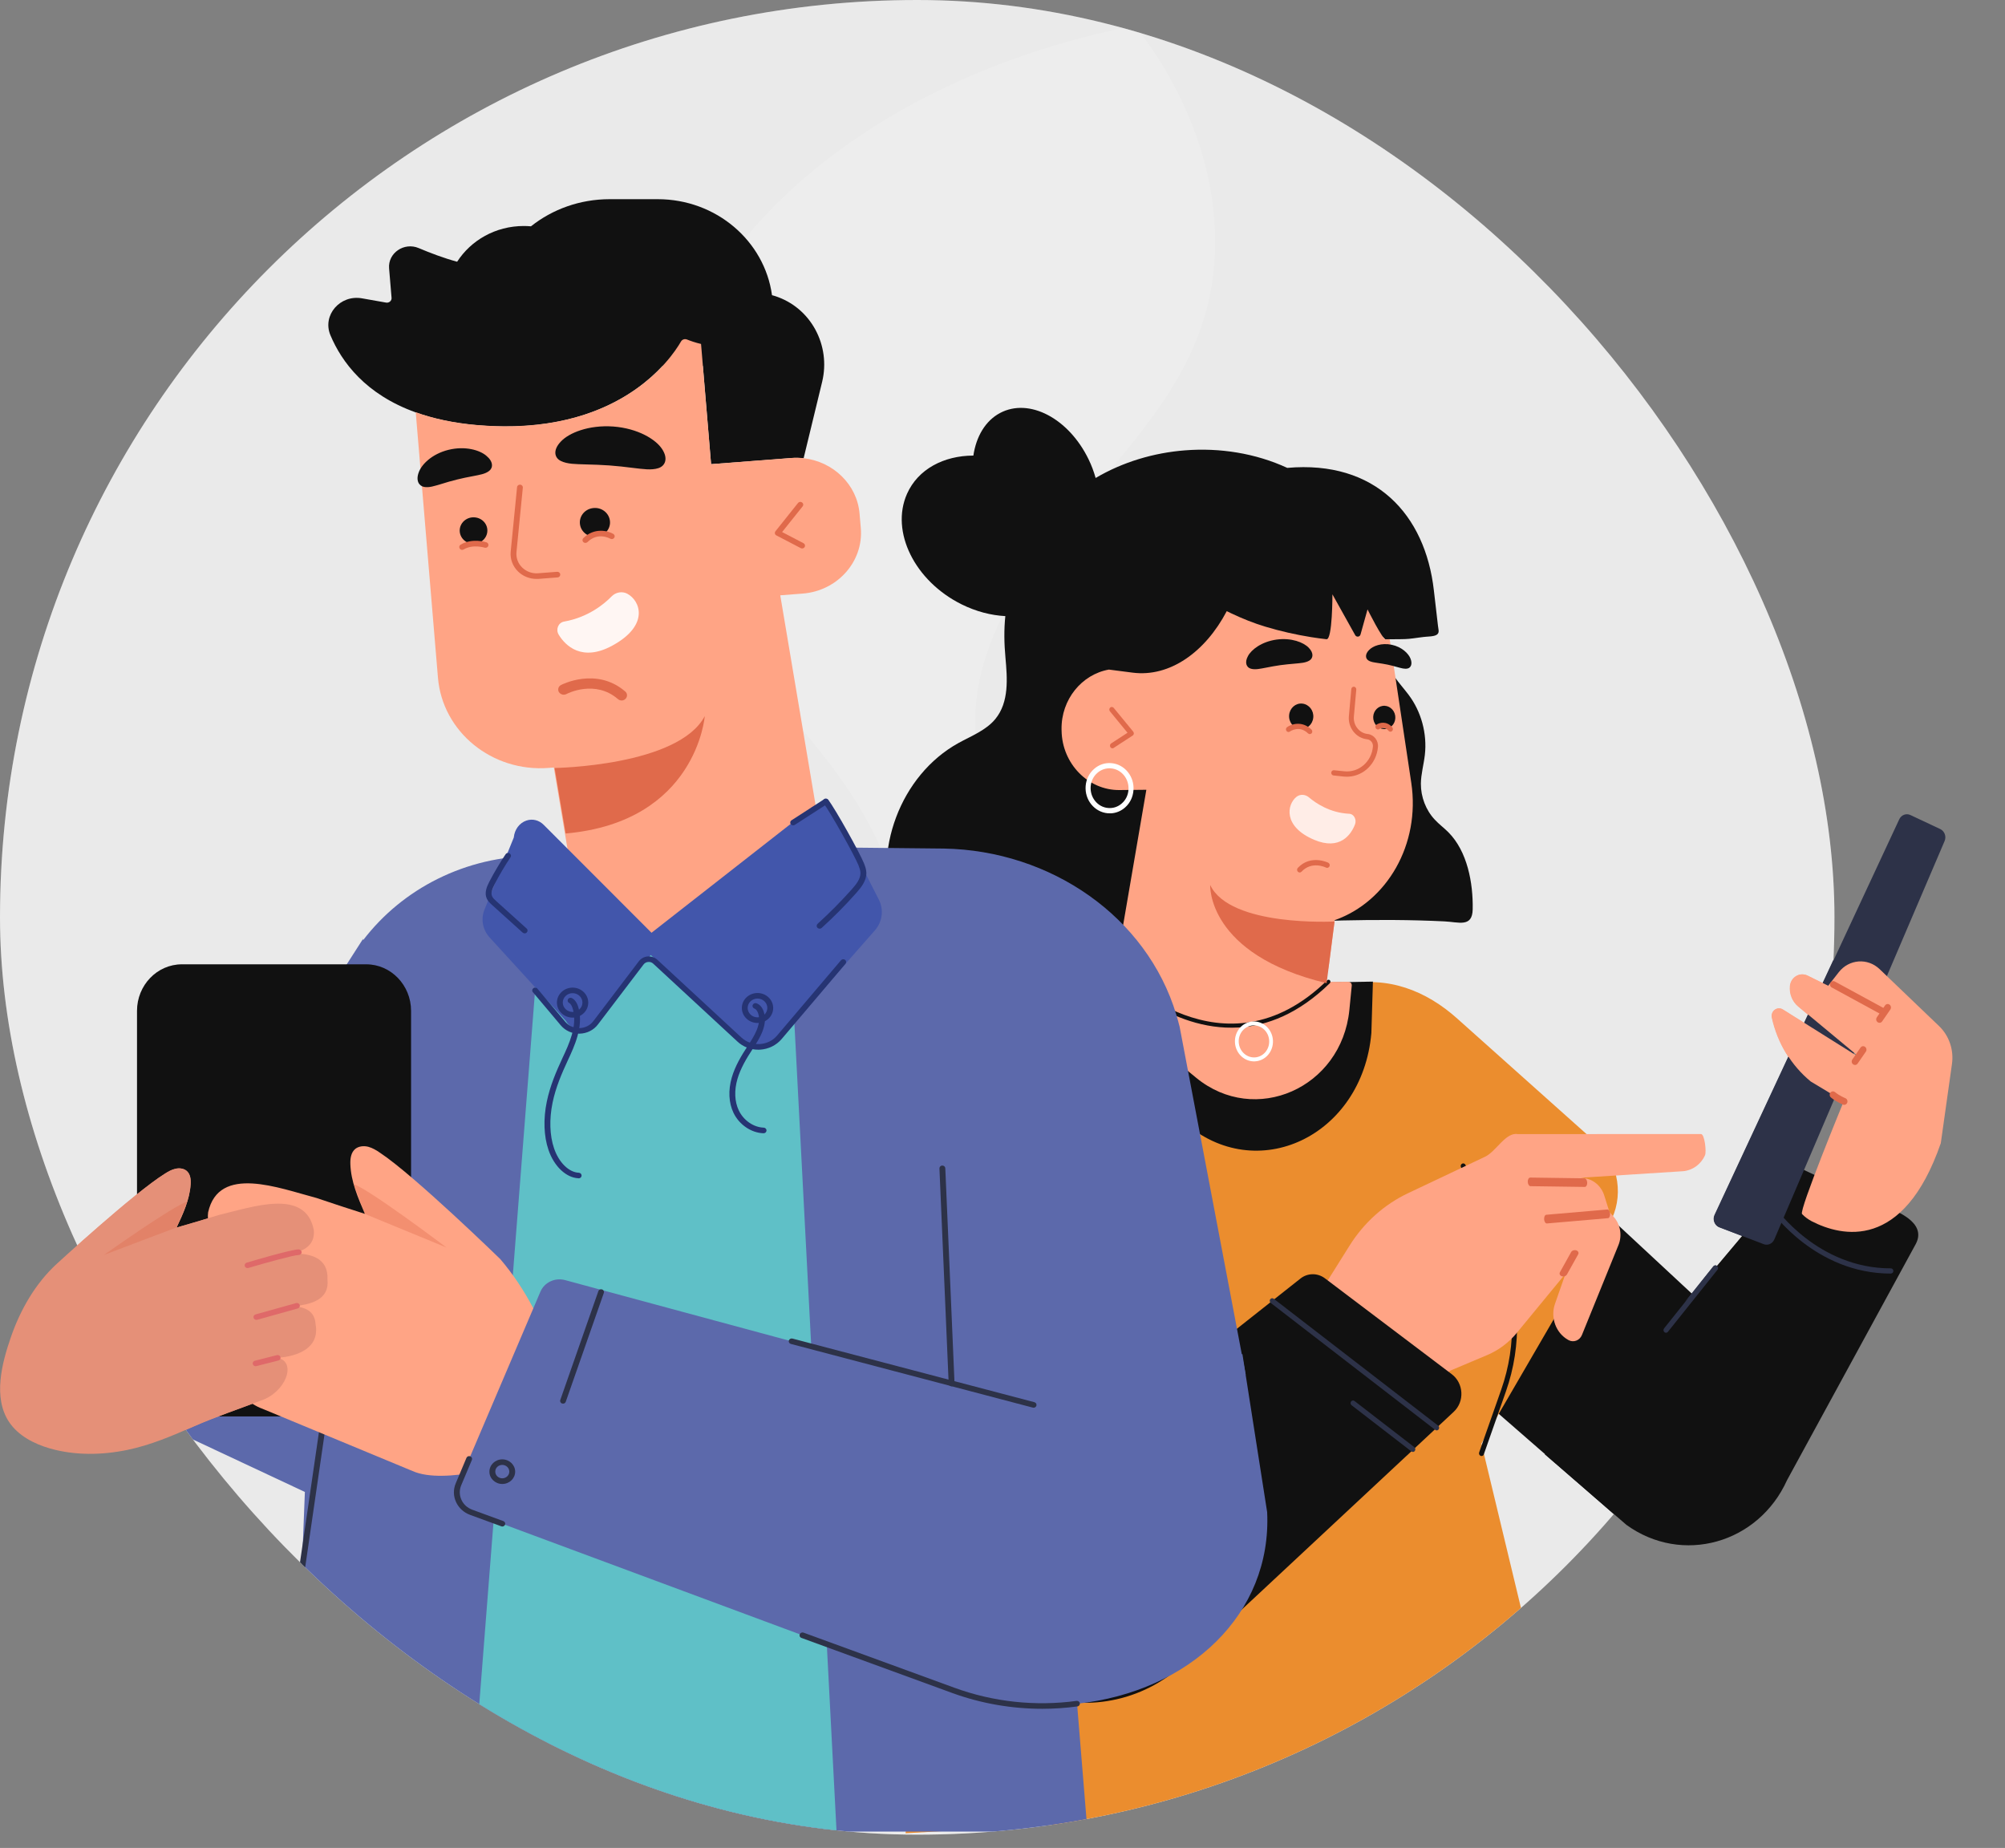 <svg width="51" height="47" viewBox="0 0 51 47" fill="none" xmlns="http://www.w3.org/2000/svg">
  <rect x="0" y="0" width="51" height="47" fill="#808080" stroke="none"/>
  <defs>
    <clipPath id="clip0_3079_38489">
      <rect width="46.662" height="46.662" rx="23.331" fill="white"/>
    </clipPath>
    <clipPath id="clip1_3079_38489">
      <rect width="27.018" height="36.024" fill="white" transform="translate(20.346 10.698) rotate(-3.33)"/>
    </clipPath>
    <clipPath id="clip2_3079_38489">
      <rect width="32.239" height="41.571" fill="white" transform="matrix(-1 0 0 1 32.239 5.066)"/>
    </clipPath>
  </defs>
  <g clip-path="url(#clip0_3079_38489)">
    <rect width="46.662" height="46.662" rx="23.331" fill="white" fill-opacity="0.8"/>
    <path opacity="0.4"
          d="M28.444 0.145C30.443 2.355 31.525 5.543 30.553 8.338C29.877 10.281 28.334 11.79 27.023 13.395C25.711 14.997 24.551 16.96 24.864 18.991C25.09 20.457 26.051 21.696 26.97 22.875C29.393 25.974 31.801 29.216 32.851 32.983C33.901 36.747 33.095 40.968 30.432 43.872C23.701 51.216 15.174 45.244 13.941 44.332C10.146 41.525 5.127 41.062 0.404 40.508C-4.319 39.954 -9.382 39.028 -12.654 35.648C-16.127 32.059 -16.327 25.582 -12.442 22.426C-11.053 21.298 -9.315 20.662 -7.818 19.676C-4.847 17.721 -3.42 14.278 -2.79 10.829C-1.067 1.364 3.651 -2.168 8.055 -4.006C14.489 -6.693 23.805 -4.986 28.444 0.145Z"
          fill="white" fill-opacity="0.36"/>
    <path opacity="0.4"
          d="M19.286 5.672C17.288 7.882 16.205 11.07 17.177 13.865C17.853 15.809 19.397 17.317 20.708 18.922C22.019 20.524 23.18 22.487 22.866 24.519C22.64 25.985 21.68 27.223 20.76 28.402C18.338 31.502 15.93 34.743 14.88 38.51C13.829 42.274 14.636 46.496 17.299 49.399C24.03 56.743 32.556 50.771 33.789 49.859C37.584 47.053 42.603 46.59 47.327 46.036C52.05 45.482 57.112 44.556 60.385 41.175C63.858 37.587 64.058 31.11 60.173 27.953C58.783 26.826 57.045 26.189 55.548 25.203C52.578 23.249 51.15 19.806 50.521 16.357C48.797 6.891 44.08 3.36 39.676 1.522C33.241 -1.166 23.925 0.541 19.286 5.672Z"
          fill="white" fill-opacity="0.36"/>
    <g clip-path="url(#clip1_3079_38489)">
      <path
        d="M45.768 29.705L43.06 32.926L40.739 30.769L37.792 35.671L41.36 38.78C42.774 39.804 44.717 39.263 45.449 37.643L48.727 31.63C49.001 31.092 48.255 30.779 47.696 30.602L45.768 29.705Z"
        fill="#111111"/>
      <path
        d="M44.835 31.636L43.719 31.21C43.609 31.157 43.559 31.022 43.608 30.906L48.298 20.844C48.348 20.728 48.476 20.676 48.587 20.729L49.344 21.085C49.455 21.138 49.505 21.273 49.455 21.389L45.124 31.521C45.076 31.637 44.947 31.689 44.835 31.636Z"
        fill="#2D3248"/>
      <path
        d="M49.358 29.074L49.642 27.06C49.693 26.702 49.57 26.34 49.314 26.095L47.804 24.649C47.499 24.357 47.026 24.392 46.765 24.724L46.495 25.07L47.716 25.672L45.973 24.813C45.779 24.717 45.552 24.85 45.528 25.074C45.507 25.274 45.586 25.472 45.736 25.598L47.321 26.914L45.344 25.674C45.203 25.586 45.03 25.717 45.068 25.885C45.209 26.527 45.555 27.099 46.049 27.505L46.89 28.011C46.89 28.011 45.746 30.788 45.829 30.876C45.9 30.95 45.984 31.012 46.079 31.062C46.831 31.448 48.405 31.83 49.358 29.074Z"
        fill="#FFA485"/>
      <path
        d="M46.573 24.967C46.598 24.948 46.632 24.944 46.661 24.96L47.906 25.638C47.947 25.66 47.963 25.712 47.943 25.755C47.921 25.798 47.872 25.814 47.831 25.793L46.586 25.114C46.545 25.093 46.529 25.04 46.549 24.997C46.555 24.985 46.563 24.975 46.573 24.967Z"
        fill="#E06A4B"/>
      <path
        d="M46.565 27.772C46.594 27.749 46.637 27.749 46.667 27.774C46.768 27.861 46.93 27.929 46.931 27.929C46.974 27.947 46.995 27.998 46.978 28.043C46.962 28.088 46.913 28.11 46.87 28.093C46.862 28.089 46.684 28.013 46.563 27.91C46.528 27.88 46.522 27.824 46.551 27.788C46.555 27.78 46.56 27.776 46.565 27.772Z"
        fill="#E06A4B"/>
      <path
        d="M42.371 33.896C42.356 33.897 42.339 33.892 42.327 33.88C42.3 33.856 42.296 33.813 42.319 33.785L43.58 32.206C43.603 32.178 43.643 32.174 43.67 32.198C43.697 32.222 43.701 32.265 43.678 32.293L42.417 33.872C42.405 33.887 42.388 33.895 42.371 33.896Z"
        fill="#2D3248"/>
      <path
        d="M48.092 32.389C48.091 32.389 48.089 32.39 48.088 32.39C46.164 32.392 45.057 30.806 45.046 30.79C45.025 30.761 45.032 30.718 45.061 30.697C45.089 30.676 45.129 30.682 45.15 30.713C45.161 30.728 46.231 32.259 48.088 32.257C48.124 32.256 48.152 32.286 48.152 32.324C48.153 32.359 48.125 32.388 48.092 32.389Z"
        fill="#2D3248"/>
      <path
        d="M40.637 29.095L37.077 25.915C36.28 25.196 35.292 24.809 34.218 25.051L29.952 25.098L28.637 25.207C28.626 25.206 28.616 25.207 28.604 25.205L28.524 25.078L26.738 25.132C25.506 25.228 24.612 25.436 23.587 26.18C22.58 26.91 22.077 28 22.025 29.277C22.018 29.446 21.819 32.41 21.699 33.864C21.664 34.281 21.992 34.636 22.39 34.612C22.871 34.584 23.537 34.544 24.275 34.501L23.035 46.627L39.831 45.65L37.683 36.717L40.936 31.119C41.315 30.467 41.185 29.584 40.637 29.095Z"
        fill="#EB8D2E"/>
      <path
        d="M26.501 25.111C26.449 25.111 26.425 25.18 26.465 25.216L30.106 28.532C31.957 30.176 34.654 28.902 34.883 26.273L34.922 24.966L26.501 25.111Z"
        fill="#111111"/>
      <path
        d="M36.841 21.167C36.729 21.055 36.602 20.962 36.495 20.846C36.268 20.604 36.14 20.268 36.142 19.931C36.145 19.685 36.215 19.446 36.243 19.201C36.305 18.662 36.152 18.097 35.828 17.669C35.58 17.341 35.334 17.124 35.239 16.693C35.203 16.529 35.185 16.361 35.174 16.192C35.206 16.236 35.232 16.263 35.247 16.262C35.276 16.26 35.312 16.258 35.35 16.259C35.51 16.256 35.725 16.261 35.849 16.247C35.968 16.233 36.089 16.217 36.208 16.201C36.295 16.188 36.463 16.194 36.538 16.148C36.552 16.14 36.562 16.132 36.57 16.122C36.614 16.071 36.586 16.003 36.576 15.909C36.561 15.783 36.547 15.656 36.532 15.529C36.512 15.357 36.493 15.184 36.472 15.012C36.252 13.086 34.987 11.702 32.743 11.9C31.933 11.526 31.023 11.385 30.145 11.454C29.351 11.515 28.561 11.749 27.869 12.157C27.824 11.997 27.766 11.838 27.689 11.681C27.183 10.639 26.178 10.112 25.44 10.503C25.063 10.702 24.831 11.104 24.759 11.587C24.006 11.589 23.351 11.932 23.072 12.558C22.644 13.52 23.266 14.778 24.46 15.371C24.829 15.554 25.21 15.651 25.572 15.67C25.536 16.017 25.542 16.363 25.575 16.724C25.622 17.252 25.672 17.854 25.319 18.286C25.08 18.576 24.71 18.716 24.38 18.898C22.905 19.713 22.174 21.658 22.736 23.274C22.791 23.43 22.863 23.593 23 23.687C23.128 23.773 23.291 23.785 23.444 23.793C25.723 23.906 28.002 23.753 30.274 23.606C31.997 23.495 33.721 23.387 35.446 23.399C35.877 23.402 36.309 23.413 36.74 23.434C37.103 23.45 37.451 23.597 37.46 23.128C37.473 22.455 37.324 21.652 36.841 21.167Z"
        fill="#111111"/>
      <path
        d="M33.95 23.403C35.283 22.934 36.132 21.472 35.898 19.911L35.349 16.257C35.311 16.258 35.275 16.259 35.246 16.261C35.167 16.266 34.785 15.499 34.785 15.499L34.607 16.137C34.589 16.202 34.504 16.212 34.471 16.154L33.892 15.116C33.892 15.116 33.895 16.275 33.741 16.258C33.609 16.243 33.478 16.225 33.346 16.204C32.96 16.142 32.574 16.055 32.188 15.939C31.891 15.85 31.601 15.733 31.32 15.6C31.282 15.582 31.242 15.563 31.204 15.544C30.655 16.589 29.751 17.229 28.811 17.108L28.206 17.03C27.515 17.153 26.991 17.791 27.002 18.549L27.003 18.584C27.016 19.424 27.681 20.103 28.479 20.094L29.159 20.087L28.33 24.918C28.327 24.942 28.326 24.967 28.323 24.991L27.725 24.994C27.647 24.994 27.613 25.098 27.675 25.148L30.423 27.409C31.924 28.645 34.125 27.673 34.323 25.688L34.384 25.067C34.388 25.015 34.35 24.971 34.3 24.971L33.69 24.973C33.748 24.82 33.788 24.66 33.81 24.492L33.95 23.403Z"
        fill="#FFA485"/>
      <path
        d="M31.502 26.133C29.75 26.235 28.386 24.824 28.367 24.804C28.348 24.785 28.349 24.752 28.367 24.732C28.386 24.712 28.416 24.713 28.435 24.733C28.462 24.761 31.125 27.511 33.761 24.931C33.78 24.913 33.811 24.914 33.829 24.934C33.847 24.955 33.846 24.987 33.827 25.006C33.03 25.785 32.234 26.09 31.502 26.133Z"
        fill="#111111"/>
      <path
        d="M31.925 26.994C31.659 27.01 31.429 26.795 31.413 26.515C31.397 26.235 31.6 25.995 31.866 25.98C32.133 25.964 32.363 26.179 32.379 26.459C32.395 26.738 32.192 26.979 31.925 26.994ZM31.872 26.08C31.658 26.093 31.495 26.285 31.509 26.509C31.522 26.734 31.706 26.906 31.92 26.894C32.134 26.881 32.297 26.689 32.283 26.464C32.27 26.239 32.086 26.068 31.872 26.08Z"
        fill="white"/>
      <path
        d="M28.301 19.032C28.278 19.033 28.256 19.023 28.243 19.001C28.225 18.969 28.234 18.927 28.263 18.908L28.68 18.637L28.232 18.091C28.209 18.063 28.212 18.021 28.238 17.997C28.265 17.972 28.305 17.977 28.328 18.003L28.825 18.608C28.837 18.624 28.843 18.643 28.84 18.662C28.837 18.681 28.827 18.699 28.811 18.708L28.33 19.021C28.322 19.03 28.311 19.032 28.301 19.032Z"
        fill="#E06A4B"/>
      <path
        d="M35.489 18.202C35.514 18.363 35.41 18.514 35.255 18.539C35.102 18.564 34.958 18.454 34.933 18.292C34.908 18.131 35.012 17.98 35.166 17.954C35.32 17.929 35.464 18.041 35.489 18.202Z"
        fill="#111111"/>
      <path
        d="M33.405 18.25C33.389 18.428 33.239 18.558 33.069 18.539C32.899 18.521 32.775 18.363 32.791 18.185C32.808 18.007 32.958 17.877 33.127 17.895C33.297 17.914 33.422 18.072 33.405 18.25Z"
        fill="#111111"/>
      <path
        d="M33.772 22.071C33.758 22.075 33.742 22.073 33.729 22.066C33.714 22.06 33.37 21.89 33.106 22.17C33.081 22.198 33.039 22.197 33.013 22.171C32.987 22.144 32.986 22.101 33.012 22.073C33.343 21.723 33.782 21.941 33.786 21.942C33.819 21.959 33.833 22 33.818 22.034C33.807 22.053 33.791 22.066 33.772 22.071Z"
        fill="#E06A4B"/>
      <path
        d="M31.816 17.007C31.925 17.04 32.058 17.008 32.188 16.984C32.318 16.958 32.45 16.934 32.564 16.918C32.68 16.902 32.812 16.889 32.944 16.878C33.075 16.865 33.212 16.86 33.308 16.799C33.4 16.742 33.425 16.611 33.288 16.473C33.158 16.338 32.849 16.215 32.469 16.267C32.09 16.321 31.829 16.523 31.743 16.688C31.65 16.858 31.711 16.977 31.816 17.007Z"
        fill="#111111"/>
      <path
        d="M35.81 17.001C35.732 17.023 35.644 16.993 35.555 16.97C35.467 16.944 35.377 16.922 35.3 16.905C35.221 16.889 35.13 16.874 35.04 16.861C34.95 16.846 34.856 16.839 34.793 16.787C34.731 16.738 34.721 16.636 34.824 16.532C34.92 16.431 35.139 16.344 35.399 16.399C35.658 16.453 35.829 16.622 35.879 16.753C35.933 16.89 35.885 16.982 35.81 17.001Z"
        fill="#111111"/>
      <path d="M32.774 18.548C32.774 18.548 33.053 18.348 33.316 18.603L32.774 18.548Z" fill="#FFA485"/>
      <path
        d="M33.319 18.671C33.303 18.672 33.286 18.666 33.272 18.653C33.05 18.438 32.82 18.599 32.81 18.606C32.781 18.627 32.742 18.619 32.721 18.588C32.702 18.557 32.708 18.517 32.737 18.495C32.848 18.415 33.121 18.325 33.359 18.555C33.385 18.581 33.387 18.624 33.363 18.651C33.351 18.662 33.336 18.669 33.319 18.671Z"
        fill="#E06A4B"/>
      <path d="M35.048 18.489C35.048 18.489 35.22 18.373 35.367 18.545L35.048 18.489Z" fill="#FFA485"/>
      <path
        d="M35.371 18.61C35.352 18.611 35.334 18.604 35.32 18.588C35.214 18.463 35.096 18.535 35.083 18.544C35.054 18.563 35.015 18.553 34.995 18.522C34.977 18.491 34.984 18.45 35.014 18.43C35.089 18.38 35.27 18.329 35.414 18.499C35.438 18.527 35.435 18.569 35.41 18.593C35.399 18.603 35.385 18.609 35.371 18.61Z"
        fill="#E06A4B"/>
      <path
        d="M33.946 23.437C33.946 23.437 31.291 23.582 30.783 22.509C30.277 21.436 30.783 22.509 30.783 22.509C30.783 22.509 30.693 24.277 33.744 25.006L33.946 23.437Z"
        fill="#E06A4B"/>
      <path
        d="M34.436 17.531L34.375 18.215C34.351 18.476 34.534 18.708 34.783 18.735C34.908 18.748 34.999 18.865 34.988 18.994C34.95 19.417 34.593 19.725 34.191 19.683L33.928 19.655"
        fill="#FFA485"/>
      <path
        d="M34.307 19.753C34.266 19.756 34.225 19.755 34.184 19.751L33.92 19.723C33.886 19.72 33.859 19.686 33.862 19.65C33.865 19.614 33.896 19.586 33.932 19.59L34.196 19.617C34.562 19.655 34.889 19.374 34.922 18.989C34.931 18.896 34.865 18.813 34.776 18.803C34.638 18.788 34.514 18.719 34.427 18.608C34.339 18.496 34.297 18.355 34.311 18.21L34.372 17.526C34.375 17.489 34.407 17.463 34.441 17.465C34.476 17.469 34.502 17.502 34.499 17.538L34.438 18.223C34.428 18.331 34.459 18.438 34.526 18.521C34.592 18.606 34.686 18.658 34.789 18.668C34.948 18.685 35.066 18.835 35.05 19.001C35.013 19.417 34.691 19.731 34.307 19.753Z"
        fill="#E06A4B"/>
      <path opacity="0.8"
            d="M32.978 20.266C33.073 20.192 33.203 20.202 33.295 20.28C33.463 20.423 33.822 20.673 34.319 20.697C34.442 20.703 34.512 20.847 34.467 20.966C34.368 21.227 34.085 21.636 33.429 21.36C32.63 21.022 32.734 20.46 32.978 20.266Z"
            fill="white"/>
      <path
        d="M28.262 20.686C28.233 20.687 28.204 20.686 28.175 20.684C28.013 20.669 27.865 20.589 27.759 20.459C27.653 20.328 27.602 20.162 27.615 19.991C27.628 19.822 27.704 19.667 27.828 19.558C27.952 19.447 28.11 19.395 28.272 19.41C28.434 19.424 28.582 19.504 28.688 19.635C28.794 19.766 28.845 19.932 28.831 20.102C28.818 20.272 28.743 20.427 28.619 20.536C28.517 20.627 28.393 20.678 28.262 20.686ZM28.193 19.542C28.09 19.548 27.991 19.588 27.911 19.66C27.812 19.746 27.753 19.869 27.743 20.003C27.733 20.138 27.772 20.268 27.856 20.372C27.94 20.476 28.056 20.539 28.185 20.55C28.314 20.562 28.438 20.521 28.536 20.433C28.635 20.347 28.694 20.224 28.704 20.091C28.714 19.956 28.675 19.825 28.591 19.721C28.507 19.617 28.39 19.554 28.262 19.543C28.239 19.54 28.216 19.54 28.193 19.542Z"
        fill="white"/>
      <path
        d="M37.688 37.032C37.679 37.033 37.67 37.032 37.663 37.028C37.63 37.015 37.612 36.976 37.624 36.942L38.185 35.346C38.592 34.188 38.549 32.927 38.065 31.796L37.161 29.684C37.146 29.65 37.161 29.611 37.193 29.595C37.225 29.581 37.263 29.595 37.277 29.629L38.181 31.741C38.68 32.905 38.723 34.202 38.304 35.393L37.743 36.989C37.736 37.015 37.714 37.031 37.688 37.032Z"
        fill="#111111"/>
      <path
        d="M33.186 33.502L34.331 31.676C34.696 31.095 35.21 30.634 35.815 30.348L37.775 29.42C38.056 29.287 38.297 28.794 38.602 28.844L43.268 28.843C43.359 28.841 43.41 29.294 43.37 29.38C43.369 29.383 43.368 29.384 43.367 29.387C43.265 29.614 43.054 29.766 42.816 29.788L40.21 29.954L40.296 29.965C40.532 29.995 40.73 30.166 40.805 30.402L40.938 30.822L41.058 30.962C41.221 31.156 41.264 31.43 41.168 31.666L40.238 33.955C40.181 34.095 40.023 34.154 39.894 34.082C39.576 33.907 39.43 33.512 39.554 33.159L39.822 32.393L38.583 33.899C38.379 34.148 38.121 34.34 37.832 34.463L36.896 34.858L34.693 36.291L33.186 33.502Z"
        fill="#FFA485"/>
      <path
        d="M40.336 30.18C40.328 30.185 40.319 30.19 40.309 30.188L38.932 30.169C38.895 30.169 38.863 30.12 38.861 30.059C38.858 29.999 38.887 29.95 38.925 29.95L40.302 29.969C40.339 29.969 40.371 30.018 40.373 30.079C40.374 30.124 40.359 30.163 40.336 30.18Z"
        fill="#E06A4B"/>
      <path
        d="M40.922 30.975C40.915 30.98 40.908 30.983 40.9 30.983L39.347 31.117C39.312 31.119 39.281 31.073 39.277 31.012C39.273 30.951 39.297 30.9 39.331 30.896L40.885 30.762C40.919 30.76 40.95 30.806 40.955 30.867C40.958 30.914 40.943 30.956 40.922 30.975Z"
        fill="#E06A4B"/>
      <path
        d="M39.807 32.458C39.783 32.467 39.754 32.469 39.727 32.459C39.679 32.443 39.657 32.399 39.678 32.359L39.965 31.843C39.987 31.804 40.044 31.785 40.094 31.801C40.143 31.817 40.165 31.861 40.144 31.901L39.856 32.417C39.845 32.435 39.828 32.449 39.807 32.458Z"
        fill="#E06A4B"/>
      <path
        d="M33.078 32.519L29.215 35.571L29.106 34.276L22.747 34.58L23.783 40.173C24.49 43.221 28.068 44.346 30.232 42.201L36.978 35.907C37.257 35.647 37.233 35.182 36.928 34.951L33.702 32.513C33.516 32.372 33.261 32.373 33.078 32.519Z"
        fill="#111111"/>
      <path
        d="M36.548 36.38C36.534 36.381 36.519 36.377 36.507 36.367L32.324 33.139C32.296 33.116 32.289 33.075 32.309 33.046C32.331 33.016 32.37 33.01 32.398 33.031L36.581 36.259C36.609 36.281 36.615 36.323 36.595 36.352C36.585 36.369 36.566 36.379 36.548 36.38Z"
        fill="#2D3248"/>
      <path
        d="M35.942 36.928C35.928 36.929 35.912 36.924 35.9 36.914L34.379 35.74C34.351 35.718 34.345 35.677 34.365 35.647C34.386 35.618 34.425 35.611 34.454 35.633L35.974 36.806C36.003 36.829 36.009 36.87 35.989 36.9C35.978 36.918 35.961 36.927 35.942 36.928Z"
        fill="#2D3248"/>
      <path
        d="M28.084 34.452C28.05 34.454 28.019 34.426 28.017 34.389C28.015 34.352 28.041 34.321 28.077 34.318L29.64 34.213C29.927 34.193 30.149 33.932 30.134 33.629L30.163 31.313C30.163 31.275 30.192 31.245 30.228 31.247C30.264 31.248 30.291 31.279 30.291 31.316L30.262 33.627C30.28 33.998 30.005 34.322 29.649 34.346L28.084 34.452Z"
        fill="#111111"/>
      <path
        d="M27.974 36.643C27.954 36.645 27.933 36.635 27.92 36.617C27.899 36.587 27.903 36.545 27.931 36.524L29.78 35.04C29.808 35.018 29.848 35.024 29.869 35.052C29.89 35.082 29.886 35.124 29.858 35.145L28.009 36.629C27.998 36.638 27.987 36.643 27.974 36.643Z"
        fill="#2D3248"/>
    </g>
    <g clip-path="url(#clip2_3079_38489)">
      <path
        d="M7.755 37.946L4.132 36.248L7.103 31.101L4.901 30.642L9.236 23.877L9.237 23.912C10.23 22.61 11.838 21.768 13.645 21.768H21.111L21.093 21.552L24.01 21.582C26.725 21.631 29.171 23.313 29.922 25.81C29.952 25.911 29.98 26.012 30.006 26.116L31.687 34.969L26.682 34.579L27.662 46.584H7.416L7.755 37.946Z"
        fill="#5C69AB"/>
      <path
        d="M7.677 40.011C7.714 40.011 7.746 39.986 7.75 39.95L9.607 27.177C9.613 27.139 9.585 27.102 9.543 27.097C9.503 27.092 9.465 27.119 9.46 27.159L7.603 39.93C7.597 39.968 7.625 40.005 7.667 40.01C7.67 40.01 7.673 40.011 7.677 40.011Z"
        fill="#2D3248"/>
      <path d="M13.698 24.075L11.933 46.638L21.279 46.584L20.119 24.344L21.335 23.099L13.698 24.075Z"
            fill="#5FC0C7"/>
      <path
        d="M4.627 36.025H9.315C9.944 36.025 10.456 35.494 10.456 34.842V25.71C10.456 25.057 9.944 24.526 9.315 24.526H4.627C3.997 24.526 3.485 25.057 3.485 25.71V34.842C3.485 35.496 3.997 36.025 4.627 36.025Z"
        fill="#111111"/>
      <path
        d="M7.422 31.883C7.89 31.875 8.357 31.986 8.33 32.545C8.382 33.051 7.929 33.182 7.454 33.225C7.753 33.241 8.006 33.342 8.027 33.68C8.138 34.284 7.581 34.5 7.062 34.535C7.561 34.644 7.267 35.418 6.632 35.625C6.069 35.84 5.486 36.035 4.935 36.277C4.382 36.52 3.838 36.755 3.239 36.879C2.589 37.013 1.904 37.023 1.269 36.84C0.861 36.724 0.461 36.513 0.232 36.17C-0.184 35.548 0.051 34.666 0.275 34.016C0.513 33.325 0.892 32.653 1.446 32.145C1.446 32.145 3.413 30.339 4.193 29.853C4.277 29.8 4.364 29.749 4.461 29.728C4.558 29.705 4.669 29.716 4.745 29.779C4.843 29.86 4.858 29.999 4.849 30.125C4.824 30.51 4.657 30.869 4.491 31.223C4.828 31.126 5.188 31.021 5.579 30.9C6.424 30.702 7.777 30.213 7.982 31.287C8.018 31.663 7.741 31.818 7.422 31.883Z"
        fill="#E59078"/>
      <path opacity="0.36"
            d="M4.488 31.221L2.649 31.918C2.649 31.918 4.415 30.663 4.759 30.566L4.488 31.221Z"
            fill="#E06A4B"/>
      <path
        d="M6.296 32.254C6.303 32.254 6.311 32.252 6.318 32.251C6.76 32.12 7.466 31.923 7.6 31.921C7.642 31.919 7.674 31.887 7.673 31.848C7.671 31.808 7.633 31.78 7.597 31.778C7.401 31.783 6.39 32.081 6.275 32.115C6.237 32.127 6.214 32.167 6.226 32.205C6.235 32.235 6.265 32.254 6.296 32.254Z"
        fill="#DF6969"/>
      <path
        d="M6.522 33.571C6.53 33.571 6.535 33.57 6.543 33.569L7.573 33.281C7.614 33.27 7.636 33.23 7.624 33.193C7.612 33.156 7.572 33.133 7.532 33.145L6.501 33.432C6.461 33.443 6.439 33.483 6.451 33.52C6.461 33.551 6.491 33.571 6.522 33.571Z"
        fill="#DF6969"/>
      <path
        d="M6.503 34.75C6.509 34.75 6.516 34.748 6.522 34.747L7.081 34.605C7.121 34.595 7.145 34.555 7.133 34.518C7.123 34.48 7.083 34.458 7.043 34.468L6.483 34.611C6.443 34.62 6.419 34.66 6.431 34.697C6.44 34.729 6.47 34.75 6.503 34.75Z"
        fill="#DF6969"/>
      <path
        d="M5.294 30.833C5.566 29.616 7.093 30.217 8.051 30.469C8.494 30.62 8.901 30.752 9.282 30.873C9.105 30.463 8.926 30.048 8.912 29.608C8.907 29.466 8.928 29.307 9.042 29.217C9.132 29.149 9.258 29.139 9.368 29.167C9.478 29.196 9.575 29.257 9.668 29.32C10.543 29.899 12.726 32.024 12.726 32.024C14.008 33.532 14.663 35.754 13.899 36.863C13.832 36.962 13.729 37.031 13.612 37.064C13.053 37.226 11.309 37.776 10.494 37.414L6.68 35.832C5.963 35.574 5.654 34.681 6.228 34.574C5.636 34.517 5.008 34.252 5.156 33.567C5.191 33.18 5.484 33.073 5.826 33.064C5.286 32.999 4.773 32.837 4.851 32.259C4.84 31.622 5.376 31.509 5.911 31.533C5.547 31.451 5.237 31.265 5.294 30.833Z"
        fill="#FFA485"/>
      <path opacity="0.36"
            d="M9.282 30.875L11.358 31.73C11.358 31.73 9.386 30.24 8.996 30.119L9.282 30.875Z"
            fill="#E06A4B"/>
      <path
        d="M7.185 31.984C7.216 31.984 7.245 31.965 7.255 31.936C7.269 31.899 7.248 31.857 7.209 31.846C7.08 31.803 5.938 31.43 5.715 31.419C5.669 31.416 5.639 31.448 5.636 31.486C5.634 31.526 5.666 31.559 5.706 31.561C5.877 31.57 6.814 31.867 7.16 31.981C7.169 31.984 7.176 31.984 7.185 31.984Z"
        fill="#DF6969"/>
      <path
        d="M6.88 33.482C6.912 33.482 6.941 33.463 6.952 33.432C6.964 33.395 6.943 33.355 6.904 33.342L5.739 32.981C5.698 32.969 5.658 32.989 5.645 33.026C5.631 33.063 5.654 33.103 5.692 33.116L6.858 33.477C6.866 33.48 6.873 33.482 6.88 33.482Z"
        fill="#DF6969"/>
      <path
        d="M6.861 34.83C6.894 34.83 6.922 34.81 6.933 34.779C6.944 34.742 6.922 34.702 6.882 34.691L6.25 34.51C6.21 34.498 6.17 34.52 6.158 34.558C6.146 34.595 6.168 34.635 6.208 34.647L6.84 34.827C6.846 34.829 6.854 34.83 6.861 34.83Z"
        fill="#DF6969"/>
      <path
        d="M23.183 34.176L22.928 34.869L15.28 32.803L14.375 32.558C14.117 32.488 13.847 32.615 13.746 32.853L11.689 37.678C11.553 37.998 11.717 38.362 12.054 38.487L20.968 41.798L24.436 43.087C25.474 43.362 26.474 43.433 27.393 43.333C30.275 43.022 32.354 41.041 32.232 38.46L31.603 34.442L23.183 34.176Z"
        fill="#5C69AB"/>
      <path
        d="M14.321 35.7C14.353 35.7 14.381 35.682 14.391 35.652L15.359 32.885C15.373 32.847 15.352 32.806 15.313 32.795C15.274 32.782 15.231 32.802 15.22 32.839L14.252 35.606C14.238 35.643 14.259 35.685 14.298 35.696C14.306 35.699 14.314 35.7 14.321 35.7Z"
        fill="#2D3248"/>
      <path
        d="M12.776 37.743C12.958 37.743 13.104 37.602 13.104 37.43C13.104 37.257 12.956 37.117 12.776 37.117C12.595 37.117 12.449 37.258 12.449 37.43C12.448 37.602 12.595 37.743 12.776 37.743ZM12.776 37.258C12.874 37.258 12.955 37.335 12.955 37.429C12.955 37.523 12.874 37.599 12.776 37.599C12.678 37.599 12.598 37.523 12.598 37.429C12.596 37.335 12.677 37.258 12.776 37.258Z"
        fill="#2D3248"/>
      <path
        d="M26.291 35.804C26.324 35.804 26.354 35.782 26.363 35.751C26.373 35.712 26.351 35.674 26.311 35.663C26.25 35.647 20.229 34.063 20.158 34.045C20.118 34.034 20.077 34.056 20.066 34.093C20.054 34.132 20.077 34.17 20.116 34.181C20.187 34.201 26.022 35.735 26.271 35.801C26.278 35.804 26.284 35.804 26.291 35.804Z"
        fill="#2D3248"/>
      <path
        d="M24.205 35.26C24.207 35.26 24.207 35.26 24.208 35.26C24.25 35.258 24.281 35.224 24.28 35.185L24.045 29.712C24.043 29.672 24.009 29.644 23.967 29.644C23.926 29.645 23.895 29.679 23.896 29.718L24.131 35.191C24.132 35.23 24.165 35.26 24.205 35.26Z"
        fill="#2D3248"/>
      <path
        d="M12.776 38.825C12.806 38.825 12.834 38.808 12.846 38.779C12.861 38.742 12.842 38.701 12.803 38.687L12.014 38.398C11.889 38.352 11.79 38.263 11.737 38.145C11.683 38.027 11.682 37.897 11.731 37.778L12.003 37.132C12.018 37.095 12 37.053 11.961 37.039C11.924 37.025 11.88 37.042 11.865 37.079L11.593 37.725C11.527 37.88 11.53 38.049 11.6 38.202C11.67 38.354 11.798 38.471 11.96 38.53L12.75 38.819C12.758 38.823 12.767 38.825 12.776 38.825Z"
        fill="#2D3248"/>
      <path
        d="M26.511 43.461C26.81 43.461 27.109 43.441 27.405 43.401C27.445 43.395 27.473 43.36 27.468 43.32C27.462 43.282 27.424 43.255 27.383 43.26C26.336 43.403 25.259 43.286 24.272 42.924L20.439 41.524C20.4 41.51 20.357 41.529 20.342 41.566C20.327 41.603 20.346 41.644 20.385 41.658L24.218 43.058C24.953 43.326 25.731 43.461 26.511 43.461Z"
        fill="#2D3248"/>
      <path
        d="M9.209 7.588L9.82 7.696C9.897 7.71 9.967 7.649 9.96 7.575L9.897 6.825C9.865 6.437 10.278 6.152 10.651 6.31C10.946 6.435 11.289 6.565 11.628 6.657C11.979 6.112 12.605 5.748 13.323 5.748C13.384 5.748 13.445 5.751 13.506 5.756C14.049 5.325 14.746 5.066 15.508 5.066H16.729C18.22 5.066 19.448 6.131 19.637 7.508C19.659 7.514 19.683 7.519 19.705 7.527C20.636 7.822 21.134 8.794 20.913 9.709L20.441 11.656C20.339 11.644 20.233 11.641 20.128 11.65L19.115 11.728L18.087 11.806L17.878 9.308H16.853C16.175 10.038 14.752 11.037 12.141 10.815C11.53 10.762 11.013 10.647 10.575 10.489C9.295 10.029 8.69 9.205 8.404 8.524C8.193 8.017 8.65 7.488 9.209 7.588Z"
        fill="#111111"/>
      <path
        d="M17.323 8.684C17.353 8.633 17.416 8.613 17.472 8.634C17.558 8.669 17.692 8.716 17.832 8.748L18.088 11.805L19.115 11.726L20.128 11.648C20.235 11.639 20.339 11.642 20.441 11.654C21.189 11.738 21.802 12.32 21.864 13.064L21.896 13.435C21.967 14.282 21.301 15.03 20.416 15.097L19.847 15.141L20.797 20.783C21.048 22.275 19.988 23.681 18.427 23.922L17.744 24.027C16.184 24.267 14.715 23.253 14.464 21.759L14.088 19.521L13.955 19.531C12.516 19.642 11.255 18.614 11.14 17.237L10.575 10.486C11.014 10.643 11.53 10.759 12.141 10.811C15.711 11.116 17.063 9.137 17.323 8.684Z"
        fill="#FFA485"/>
      <path
        d="M20.403 13.949C20.43 13.949 20.455 13.936 20.468 13.912C20.488 13.878 20.474 13.834 20.439 13.816L19.894 13.532L20.416 12.879C20.442 12.848 20.436 12.804 20.403 12.78C20.37 12.755 20.324 12.761 20.299 12.792L19.725 13.512C19.711 13.53 19.707 13.549 19.711 13.571C19.716 13.591 19.729 13.609 19.749 13.618L20.369 13.941C20.379 13.946 20.391 13.949 20.403 13.949Z"
        fill="#E06A4B"/>
      <path
        d="M13.647 14.724C13.665 14.724 13.683 14.724 13.701 14.723L14.183 14.686C14.224 14.683 14.254 14.649 14.251 14.609C14.248 14.569 14.211 14.54 14.171 14.543L13.689 14.58C13.539 14.593 13.39 14.539 13.283 14.435C13.176 14.331 13.124 14.189 13.137 14.044L13.299 12.403C13.304 12.365 13.273 12.329 13.232 12.327C13.194 12.322 13.155 12.351 13.152 12.391L12.99 14.031C12.972 14.218 13.041 14.401 13.177 14.535C13.302 14.657 13.47 14.724 13.647 14.724Z"
        fill="#E06A4B"/>
      <path
        d="M11.695 13.461C11.676 13.646 11.817 13.811 12.01 13.829C12.204 13.848 12.376 13.712 12.395 13.527C12.415 13.342 12.274 13.177 12.08 13.159C11.887 13.14 11.714 13.276 11.695 13.461Z"
        fill="#111111"/>
      <path
        d="M14.314 17.667C14.345 17.672 14.376 17.667 14.407 17.653C14.435 17.637 15.138 17.278 15.72 17.782C15.776 17.83 15.863 17.828 15.914 17.771C15.964 17.718 15.961 17.635 15.902 17.586C15.169 16.954 14.278 17.417 14.269 17.423C14.202 17.458 14.18 17.538 14.216 17.602C14.239 17.637 14.275 17.659 14.314 17.667Z"
        fill="#E06A4B"/>
      <path
        d="M16.746 11.907C16.568 11.965 16.346 11.928 16.131 11.904C15.914 11.875 15.695 11.853 15.503 11.838C15.311 11.824 15.091 11.816 14.873 11.811C14.655 11.803 14.43 11.807 14.264 11.723C14.105 11.645 14.055 11.45 14.267 11.229C14.468 11.014 14.966 10.803 15.6 10.848C16.232 10.896 16.682 11.178 16.84 11.419C17.005 11.668 16.917 11.853 16.746 11.907Z"
        fill="#111111"/>
      <path
        d="M10.785 12.384C10.914 12.41 11.06 12.357 11.204 12.316C11.348 12.271 11.493 12.228 11.622 12.197C11.75 12.165 11.899 12.134 12.047 12.107C12.195 12.077 12.349 12.056 12.447 11.973C12.544 11.895 12.55 11.739 12.371 11.592C12.204 11.448 11.833 11.337 11.408 11.441C10.984 11.546 10.721 11.814 10.65 12.017C10.572 12.228 10.66 12.36 10.785 12.384Z"
        fill="#111111"/>
      <path
        d="M14.754 13.344C14.786 13.544 14.983 13.682 15.192 13.649C15.402 13.618 15.546 13.43 15.512 13.23C15.479 13.029 15.283 12.891 15.073 12.924C14.864 12.955 14.721 13.143 14.754 13.344Z"
        fill="#111111"/>
      <path d="M15.562 13.638C15.562 13.638 15.201 13.429 14.891 13.735L15.562 13.638Z" fill="#FFA485"/>
      <path
        d="M14.89 13.808C14.91 13.808 14.929 13.801 14.944 13.787C15.209 13.525 15.509 13.694 15.523 13.701C15.558 13.721 15.603 13.711 15.625 13.677C15.646 13.643 15.636 13.6 15.6 13.579C15.457 13.496 15.115 13.413 14.837 13.687C14.809 13.716 14.809 13.761 14.838 13.788C14.853 13.802 14.871 13.808 14.89 13.808Z"
        fill="#E06A4B"/>
      <path d="M12.349 13.864C12.349 13.864 12.028 13.754 11.754 13.915L12.349 13.864Z" fill="#FFA485"/>
      <path
        d="M11.755 13.985C11.768 13.985 11.781 13.982 11.793 13.975C12.033 13.834 12.323 13.929 12.326 13.929C12.364 13.942 12.406 13.922 12.421 13.885C12.434 13.848 12.415 13.808 12.376 13.794C12.361 13.79 12.018 13.676 11.717 13.852C11.682 13.872 11.671 13.916 11.692 13.95C11.706 13.972 11.729 13.985 11.755 13.985Z"
        fill="#E06A4B"/>
      <path opacity="0.9"
            d="M15.955 15.1C15.825 15.031 15.661 15.063 15.559 15.167C15.374 15.357 14.966 15.7 14.349 15.809C14.197 15.836 14.133 16.012 14.21 16.14C14.378 16.421 14.803 16.842 15.576 16.42C16.52 15.906 16.294 15.281 15.955 15.1Z"
            fill="white"/>
      <path
        d="M14.107 19.533C14.107 19.533 17.255 19.486 17.927 18.213C17.927 18.213 17.719 20.905 14.388 21.199L14.107 19.533Z"
        fill="#E06A4B"/>
      <path
        d="M13.14 21.318L12.391 23.16C12.303 23.377 12.348 23.621 12.51 23.798L14.45 25.923C14.587 26.162 14.889 26.179 15.045 25.956L16.719 23.976L13.775 21.03C13.542 20.793 13.168 20.961 13.14 21.318Z"
        fill="#4256AB"/>
      <path
        d="M14.761 26.184C14.898 26.184 15.024 26.116 15.109 25.995L16.78 24.022C16.804 23.993 16.803 23.953 16.776 23.928L13.832 20.981C13.711 20.859 13.546 20.817 13.39 20.87C13.213 20.93 13.088 21.098 13.069 21.301L12.324 23.134C12.226 23.376 12.276 23.649 12.456 23.845L14.392 25.964C14.471 26.096 14.602 26.177 14.745 26.184C14.749 26.183 14.755 26.184 14.761 26.184ZM16.623 23.98L14.99 25.91C14.928 25.999 14.84 26.045 14.751 26.041C14.657 26.036 14.572 25.981 14.519 25.887C14.516 25.883 14.513 25.878 14.51 25.874L12.569 23.75C12.425 23.593 12.385 23.376 12.464 23.184L13.213 21.343C13.216 21.335 13.218 21.33 13.218 21.323C13.229 21.172 13.317 21.047 13.442 21.004C13.543 20.97 13.646 20.997 13.726 21.078L16.623 23.98Z"
        fill="#4256AB"/>
      <path
        d="M20.681 20.597L16.343 23.991L18.901 26.397C19.16 26.607 19.589 26.579 19.802 26.337L22.194 23.618C22.368 23.42 22.404 23.143 22.285 22.911L21.146 20.677C21.069 20.523 20.826 20.482 20.681 20.597Z"
        fill="#4256AB"/>
      <path
        d="M19.32 26.611C19.341 26.611 19.363 26.61 19.384 26.608C19.575 26.593 19.747 26.512 19.86 26.384L22.253 23.664C22.446 23.445 22.485 23.138 22.354 22.88L21.215 20.647C21.17 20.558 21.079 20.494 20.969 20.472C20.849 20.447 20.725 20.474 20.635 20.546L16.297 23.939C16.281 23.952 16.27 23.97 16.27 23.99C16.269 24.01 16.278 24.03 16.293 24.044L18.85 26.45C18.978 26.554 19.145 26.611 19.32 26.611ZM20.88 20.604C20.899 20.604 20.917 20.605 20.936 20.61C21.002 20.624 21.055 20.659 21.079 20.709L22.218 22.943C22.324 23.149 22.291 23.397 22.137 23.573L19.744 26.292C19.658 26.392 19.521 26.455 19.371 26.467C19.213 26.48 19.058 26.435 18.948 26.345L16.453 23.999L20.727 20.655C20.77 20.621 20.823 20.604 20.88 20.604Z"
        fill="#4256AB"/>
      <path
        d="M19.287 26.698C19.302 26.698 19.317 26.698 19.334 26.697C19.546 26.684 19.745 26.587 19.881 26.428L21.506 24.513C21.531 24.483 21.527 24.437 21.496 24.413C21.464 24.389 21.417 24.393 21.392 24.423L19.766 26.338C19.656 26.468 19.5 26.544 19.326 26.554C19.152 26.563 18.987 26.506 18.862 26.391L16.719 24.409C16.654 24.349 16.565 24.319 16.476 24.326C16.386 24.333 16.305 24.377 16.251 24.447L15.091 25.973C15.008 26.081 14.88 26.145 14.74 26.149C14.596 26.149 14.47 26.093 14.38 25.989L13.67 25.146C13.644 25.114 13.597 25.11 13.566 25.134C13.534 25.159 13.528 25.204 13.554 25.234L14.264 26.078C14.382 26.217 14.556 26.295 14.743 26.29C14.931 26.285 15.1 26.2 15.21 26.055L16.37 24.53C16.398 24.493 16.44 24.47 16.488 24.466C16.534 24.461 16.581 24.477 16.614 24.508L18.757 26.49C18.899 26.624 19.091 26.698 19.287 26.698Z"
        fill="#263473"/>
      <path
        d="M19.268 26.018C19.488 26.018 19.667 25.848 19.667 25.637C19.667 25.427 19.488 25.256 19.268 25.256C19.048 25.256 18.87 25.427 18.87 25.637C18.87 25.846 19.048 26.018 19.268 26.018ZM19.268 25.397C19.407 25.397 19.518 25.505 19.518 25.636C19.518 25.768 19.405 25.875 19.268 25.875C19.13 25.875 19.018 25.767 19.018 25.636C19.018 25.503 19.13 25.397 19.268 25.397Z"
        fill="#263473"/>
      <path
        d="M19.423 28.823C19.463 28.823 19.496 28.793 19.497 28.754C19.499 28.714 19.466 28.682 19.426 28.68C19.169 28.672 18.914 28.497 18.792 28.242C18.685 28.017 18.673 27.734 18.758 27.442C18.838 27.169 18.99 26.916 19.142 26.684C19.313 26.425 19.545 26.069 19.424 25.722C19.389 25.618 19.323 25.546 19.241 25.517C19.203 25.503 19.16 25.523 19.146 25.56C19.131 25.597 19.152 25.638 19.189 25.651C19.228 25.664 19.261 25.706 19.283 25.768C19.381 26.051 19.179 26.36 19.015 26.609C18.856 26.851 18.699 27.114 18.614 27.405C18.52 27.728 18.535 28.047 18.657 28.302C18.801 28.604 19.108 28.814 19.421 28.823C19.421 28.823 19.421 28.823 19.423 28.823Z"
        fill="#263473"/>
      <path
        d="M14.565 25.882C14.785 25.882 14.963 25.711 14.963 25.5C14.963 25.29 14.785 25.119 14.565 25.119C14.345 25.119 14.166 25.29 14.166 25.5C14.166 25.71 14.345 25.882 14.565 25.882ZM14.565 25.26C14.703 25.26 14.815 25.368 14.815 25.499C14.815 25.631 14.702 25.738 14.565 25.738C14.428 25.738 14.315 25.63 14.315 25.499C14.315 25.367 14.428 25.26 14.565 25.26Z"
        fill="#263473"/>
      <path
        d="M14.719 29.97C14.76 29.97 14.792 29.94 14.794 29.901C14.795 29.861 14.764 29.829 14.722 29.827C14.468 29.816 14.214 29.565 14.092 29.203C13.982 28.877 13.969 28.467 14.055 28.047C14.135 27.657 14.29 27.3 14.443 26.97C14.609 26.613 14.838 26.125 14.722 25.658C14.699 25.561 14.648 25.436 14.547 25.385C14.511 25.367 14.465 25.381 14.447 25.415C14.428 25.451 14.443 25.493 14.479 25.51C14.519 25.53 14.556 25.597 14.578 25.69C14.682 26.108 14.474 26.553 14.307 26.91C14.15 27.248 13.992 27.615 13.909 28.017C13.817 28.46 13.832 28.897 13.951 29.245C14.093 29.664 14.4 29.955 14.716 29.968C14.716 29.97 14.718 29.97 14.719 29.97Z"
        fill="#263473"/>
      <path
        d="M20.85 23.62C20.868 23.62 20.887 23.613 20.901 23.6C21.21 23.32 21.506 23.021 21.781 22.711C21.907 22.568 22.041 22.401 22.037 22.198C22.035 22.109 22.004 22.025 21.974 21.952C21.869 21.689 21.253 20.582 21.066 20.34C21.041 20.309 20.994 20.302 20.962 20.326C20.929 20.349 20.922 20.394 20.945 20.426C21.122 20.655 21.733 21.753 21.835 22.003C21.86 22.067 21.885 22.134 21.887 22.201C21.891 22.354 21.775 22.496 21.667 22.618C21.394 22.924 21.102 23.219 20.797 23.496C20.767 23.523 20.765 23.569 20.794 23.597C20.81 23.613 20.829 23.62 20.85 23.62Z"
        fill="#263473"/>
      <path
        d="M20.175 20.992C20.19 20.992 20.203 20.988 20.217 20.979L21.048 20.443C21.082 20.422 21.091 20.376 21.067 20.345C21.045 20.312 20.997 20.303 20.965 20.326L20.134 20.863C20.099 20.884 20.09 20.93 20.114 20.961C20.128 20.981 20.151 20.992 20.175 20.992Z"
        fill="#263473"/>
      <path
        d="M13.345 23.739C13.365 23.739 13.386 23.732 13.399 23.716C13.427 23.688 13.426 23.643 13.396 23.616L12.62 22.916C12.58 22.88 12.54 22.843 12.519 22.8C12.477 22.712 12.523 22.6 12.58 22.491C12.702 22.255 12.838 22.025 12.986 21.803C13.008 21.77 12.998 21.726 12.963 21.705C12.929 21.683 12.883 21.693 12.861 21.726C12.711 21.951 12.571 22.187 12.446 22.427C12.377 22.56 12.317 22.715 12.383 22.857C12.415 22.925 12.47 22.974 12.517 23.018L13.293 23.718C13.308 23.732 13.328 23.739 13.345 23.739Z"
        fill="#263473"/>
    </g>
  </g>
  <path
    d="M7.421 31.881C7.89 31.873 8.357 31.984 8.33 32.543C8.382 33.049 7.928 33.18 7.454 33.223C7.753 33.239 8.006 33.34 8.027 33.678C8.138 34.282 7.58 34.498 7.062 34.533C7.561 34.642 7.267 35.416 6.632 35.623C6.068 35.838 5.485 36.033 4.935 36.275C4.382 36.518 3.838 36.753 3.239 36.877C2.589 37.011 1.903 37.021 1.268 36.839C0.861 36.722 0.461 36.511 0.232 36.168C-0.184 35.547 0.05 34.664 0.275 34.014C0.513 33.323 0.892 32.651 1.445 32.143C1.445 32.143 3.412 30.337 4.193 29.851C4.276 29.798 4.364 29.747 4.461 29.726C4.557 29.703 4.669 29.714 4.745 29.777C4.843 29.858 4.858 29.997 4.849 30.123C4.824 30.508 4.657 30.867 4.491 31.221C4.828 31.124 5.188 31.019 5.579 30.898C6.424 30.7 7.777 30.211 7.982 31.285C8.018 31.661 7.741 31.816 7.421 31.881Z"
    fill="#E59078"/>
  <path opacity="0.36"
        d="M4.488 31.219L2.648 31.916C2.648 31.916 4.415 30.661 4.758 30.564L4.488 31.219Z"
        fill="#E06A4B"/>
  <path
    d="M6.296 32.252C6.303 32.252 6.311 32.25 6.318 32.249C6.76 32.118 7.466 31.922 7.6 31.919C7.641 31.917 7.674 31.884 7.673 31.846C7.671 31.806 7.633 31.778 7.597 31.776C7.401 31.781 6.389 32.079 6.275 32.114C6.236 32.125 6.214 32.165 6.226 32.203C6.235 32.233 6.265 32.252 6.296 32.252Z"
    fill="#DF6969"/>
  <path
    d="M6.522 33.569C6.529 33.569 6.535 33.568 6.543 33.567L7.573 33.279C7.613 33.268 7.636 33.228 7.624 33.191C7.612 33.154 7.572 33.131 7.531 33.143L6.501 33.43C6.461 33.441 6.439 33.481 6.45 33.518C6.461 33.55 6.491 33.569 6.522 33.569Z"
    fill="#DF6969"/>
  <path
    d="M6.502 34.748C6.508 34.748 6.516 34.747 6.522 34.745L7.081 34.603C7.121 34.593 7.145 34.553 7.133 34.516C7.123 34.478 7.082 34.456 7.042 34.466L6.483 34.609C6.443 34.618 6.419 34.658 6.431 34.695C6.44 34.727 6.47 34.748 6.502 34.748Z"
    fill="#DF6969"/>
  <path
    d="M45.777 29.706L43.069 32.928L41.797 33.974L39.294 36.989L41.369 38.782C42.783 39.806 44.726 39.264 45.457 37.644L48.735 31.631C49.01 31.093 48.264 30.78 47.705 30.604L45.777 29.706Z"
    fill="#111111"/>
  <path
    d="M44.844 31.637L43.728 31.211C43.617 31.158 43.567 31.023 43.617 30.907L48.307 20.845C48.356 20.729 48.485 20.677 48.595 20.73L49.353 21.086C49.463 21.139 49.513 21.274 49.464 21.39L45.133 31.522C45.084 31.638 44.956 31.69 44.844 31.637Z"
    fill="#2D3248"/>
  <path
    d="M49.367 29.075L49.651 27.061C49.702 26.703 49.578 26.341 49.322 26.096L47.812 24.65C47.508 24.358 47.034 24.393 46.773 24.725L46.503 25.071L47.725 25.673L45.982 24.814C45.787 24.718 45.561 24.851 45.537 25.075C45.515 25.275 45.594 25.473 45.745 25.599L47.329 26.915L45.353 25.675C45.211 25.587 45.038 25.718 45.076 25.886C45.217 26.528 45.564 27.1 46.058 27.506L46.898 28.012C46.898 28.012 45.754 30.789 45.837 30.877C45.908 30.951 45.992 31.013 46.087 31.063C46.84 31.448 48.413 31.831 49.367 29.075Z"
    fill="#FFA485"/>
  <path
    d="M46.582 24.969C46.606 24.951 46.64 24.946 46.669 24.962L47.915 25.64C47.956 25.662 47.971 25.714 47.951 25.757C47.929 25.8 47.88 25.816 47.839 25.794L46.594 25.116C46.553 25.095 46.537 25.042 46.558 24.999C46.563 24.986 46.572 24.977 46.582 24.969Z"
    fill="#E06A4B"/>
  <path
    d="M47.343 26.625C47.371 26.603 47.41 26.601 47.441 26.625C47.479 26.654 47.488 26.708 47.461 26.747C47.461 26.747 47.364 26.891 47.251 27.051C47.224 27.09 47.172 27.097 47.135 27.068C47.097 27.04 47.09 26.985 47.117 26.946C47.228 26.788 47.325 26.645 47.325 26.644C47.331 26.637 47.337 26.631 47.343 26.625Z"
    fill="#E06A4B"/>
  <path
    d="M47.966 25.553C47.994 25.531 48.033 25.529 48.064 25.552C48.102 25.581 48.111 25.634 48.084 25.675C48.084 25.675 47.986 25.819 47.874 25.979C47.847 26.018 47.795 26.025 47.758 25.996C47.72 25.967 47.713 25.913 47.74 25.873C47.851 25.715 47.948 25.573 47.948 25.573C47.954 25.564 47.96 25.559 47.966 25.553Z"
    fill="#E06A4B"/>
  <path
    d="M46.573 27.774C46.603 27.751 46.645 27.751 46.676 27.776C46.777 27.863 46.938 27.931 46.939 27.931C46.983 27.949 47.004 28 46.987 28.045C46.97 28.09 46.922 28.112 46.879 28.095C46.871 28.091 46.692 28.015 46.571 27.912C46.536 27.882 46.53 27.826 46.559 27.79C46.564 27.782 46.569 27.778 46.573 27.774Z"
    fill="#E06A4B"/>
  <path
    d="M42.38 33.897C42.365 33.898 42.348 33.893 42.336 33.88C42.309 33.857 42.305 33.814 42.328 33.786L43.589 32.207C43.611 32.179 43.652 32.175 43.679 32.199C43.706 32.223 43.71 32.266 43.687 32.294L42.426 33.873C42.414 33.888 42.397 33.896 42.38 33.897Z"
    fill="#2D3248"/>
  <path
    d="M48.1 32.391C48.099 32.391 48.098 32.392 48.097 32.392C46.172 32.394 45.066 30.808 45.055 30.792C45.034 30.762 45.04 30.721 45.07 30.699C45.098 30.678 45.138 30.684 45.159 30.715C45.17 30.73 46.24 32.261 48.096 32.259C48.132 32.258 48.161 32.288 48.16 32.326C48.161 32.361 48.133 32.389 48.1 32.391Z"
    fill="#2D3248"/>

</svg>
